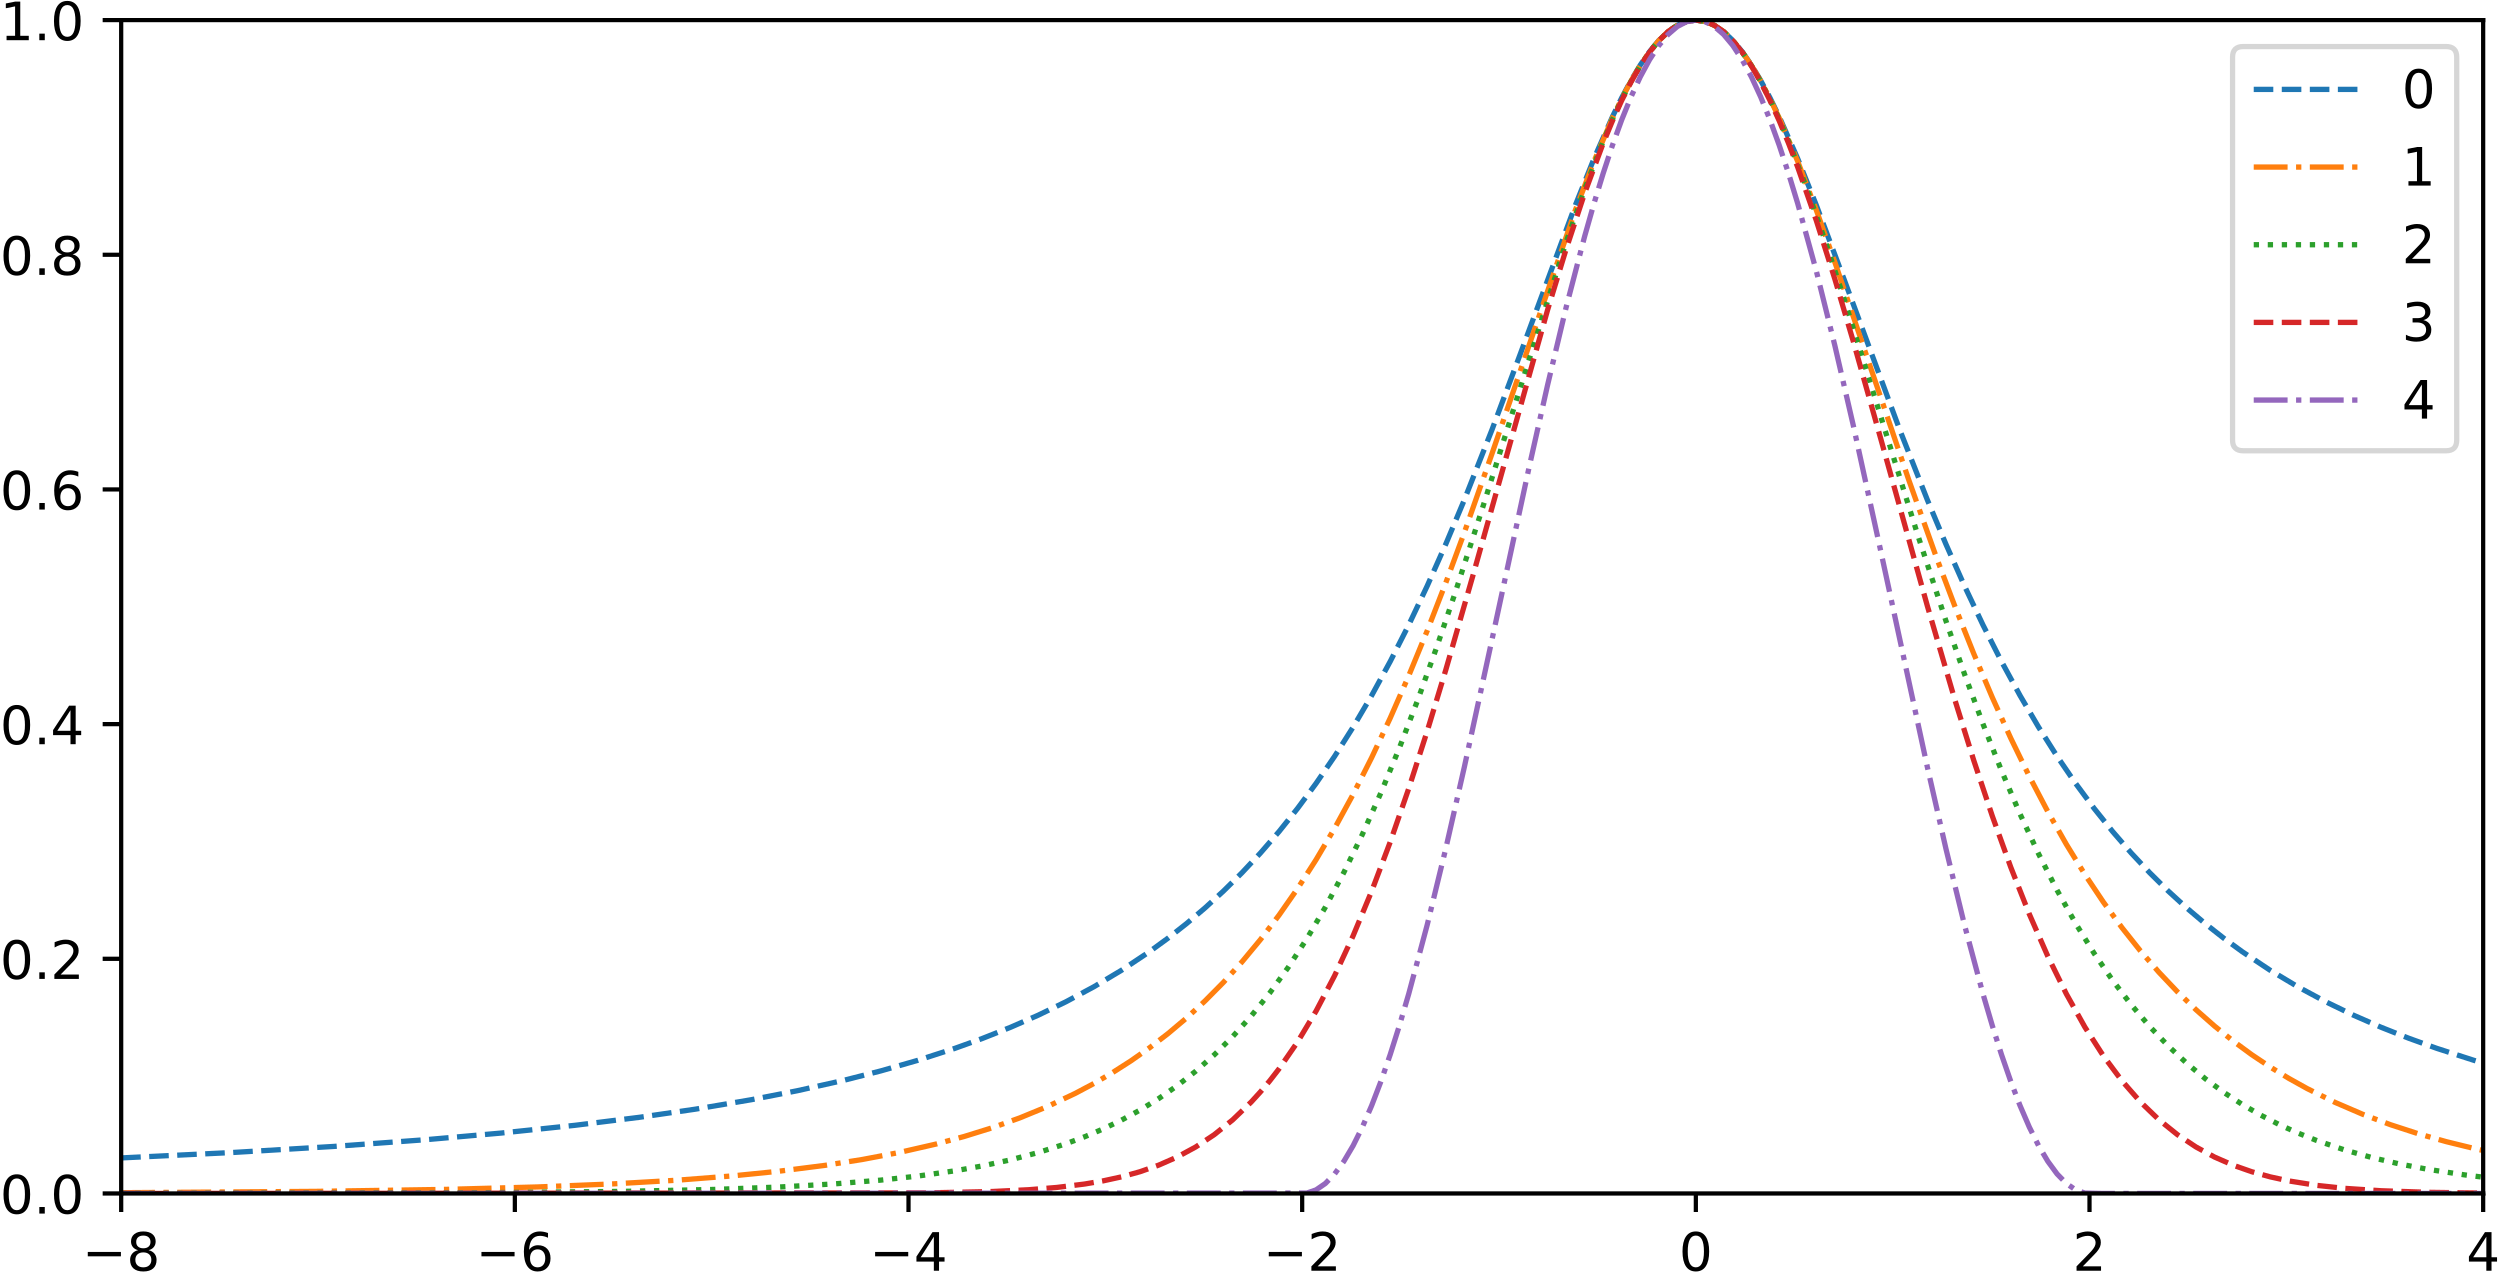 <?xml version="1.0" encoding="utf-8" standalone="no"?>
<!DOCTYPE svg PUBLIC "-//W3C//DTD SVG 1.1//EN"
  "http://www.w3.org/Graphics/SVG/1.1/DTD/svg11.dtd">
<!-- Created with matplotlib (https://matplotlib.org/) -->
<svg height="242.237pt" version="1.1" viewBox="0 0 472.484 242.237" width="472.484pt" xmlns="http://www.w3.org/2000/svg" xmlns:xlink="http://www.w3.org/1999/xlink">
 <defs>
  <style type="text/css">
*{stroke-linecap:butt;stroke-linejoin:round;white-space:pre;}
  </style>
 </defs>
 <g id="figure_1">
  <g id="patch_1">
   <path d="M 0 242.237 
L 472.484 242.237 
L 472.484 0 
L 0 0 
z
" style="fill:#ffffff;"/>
  </g>
  <g id="axes_1">
   <g id="patch_2">
    <path d="M 22.903 225.559 
L 469.303 225.559 
L 469.303 3.799 
L 22.903 3.799 
z
" style="fill:#ffffff;"/>
   </g>
   <g id="matplotlib.axis_1">
    <g id="xtick_1">
     <g id="line2d_1">
      <defs>
       <path d="M 0 0 
L 0 3.5 
" id="mba1324f34c" style="stroke:#000000;stroke-width:0.8;"/>
      </defs>
      <g>
       <use style="stroke:#000000;stroke-width:0.8;" x="22.903" xlink:href="#mba1324f34c" y="225.559"/>
      </g>
     </g>
     <g id="text_1">
      <!-- −8 -->
      <defs>
       <path d="M 10.594 35.5 
L 73.188 35.5 
L 73.188 27.203 
L 10.594 27.203 
z
" id="DejaVuSans-8722"/>
       <path d="M 31.781 34.625 
Q 24.75 34.625 20.719 30.859 
Q 16.703 27.094 16.703 20.516 
Q 16.703 13.922 20.719 10.156 
Q 24.75 6.391 31.781 6.391 
Q 38.812 6.391 42.859 10.172 
Q 46.922 13.969 46.922 20.516 
Q 46.922 27.094 42.891 30.859 
Q 38.875 34.625 31.781 34.625 
z
M 21.922 38.812 
Q 15.578 40.375 12.031 44.719 
Q 8.5 49.078 8.5 55.328 
Q 8.5 64.062 14.719 69.141 
Q 20.953 74.219 31.781 74.219 
Q 42.672 74.219 48.875 69.141 
Q 55.078 64.062 55.078 55.328 
Q 55.078 49.078 51.531 44.719 
Q 48 40.375 41.703 38.812 
Q 48.828 37.156 52.797 32.312 
Q 56.781 27.484 56.781 20.516 
Q 56.781 9.906 50.312 4.234 
Q 43.844 -1.422 31.781 -1.422 
Q 19.734 -1.422 13.25 4.234 
Q 6.781 9.906 6.781 20.516 
Q 6.781 27.484 10.781 32.312 
Q 14.797 37.156 21.922 38.812 
z
M 18.312 54.391 
Q 18.312 48.734 21.844 45.562 
Q 25.391 42.391 31.781 42.391 
Q 38.141 42.391 41.719 45.562 
Q 45.312 48.734 45.312 54.391 
Q 45.312 60.062 41.719 63.234 
Q 38.141 66.406 31.781 66.406 
Q 25.391 66.406 21.844 63.234 
Q 18.312 60.062 18.312 54.391 
z
" id="DejaVuSans-56"/>
      </defs>
      <g transform="translate(15.532 240.158)scale(0.1 -0.1)">
       <use xlink:href="#DejaVuSans-8722"/>
       <use x="83.789" xlink:href="#DejaVuSans-56"/>
      </g>
     </g>
    </g>
    <g id="xtick_2">
     <g id="line2d_2">
      <g>
       <use style="stroke:#000000;stroke-width:0.8;" x="97.303" xlink:href="#mba1324f34c" y="225.559"/>
      </g>
     </g>
     <g id="text_2">
      <!-- −6 -->
      <defs>
       <path d="M 33.016 40.375 
Q 26.375 40.375 22.484 35.828 
Q 18.609 31.297 18.609 23.391 
Q 18.609 15.531 22.484 10.953 
Q 26.375 6.391 33.016 6.391 
Q 39.656 6.391 43.531 10.953 
Q 47.406 15.531 47.406 23.391 
Q 47.406 31.297 43.531 35.828 
Q 39.656 40.375 33.016 40.375 
z
M 52.594 71.297 
L 52.594 62.312 
Q 48.875 64.062 45.094 64.984 
Q 41.312 65.922 37.594 65.922 
Q 27.828 65.922 22.672 59.328 
Q 17.531 52.734 16.797 39.406 
Q 19.672 43.656 24.016 45.922 
Q 28.375 48.188 33.594 48.188 
Q 44.578 48.188 50.953 41.516 
Q 57.328 34.859 57.328 23.391 
Q 57.328 12.156 50.688 5.359 
Q 44.047 -1.422 33.016 -1.422 
Q 20.359 -1.422 13.672 8.266 
Q 6.984 17.969 6.984 36.375 
Q 6.984 53.656 15.188 63.938 
Q 23.391 74.219 37.203 74.219 
Q 40.922 74.219 44.703 73.484 
Q 48.484 72.75 52.594 71.297 
z
" id="DejaVuSans-54"/>
      </defs>
      <g transform="translate(89.932 240.158)scale(0.1 -0.1)">
       <use xlink:href="#DejaVuSans-8722"/>
       <use x="83.789" xlink:href="#DejaVuSans-54"/>
      </g>
     </g>
    </g>
    <g id="xtick_3">
     <g id="line2d_3">
      <g>
       <use style="stroke:#000000;stroke-width:0.8;" x="171.703" xlink:href="#mba1324f34c" y="225.559"/>
      </g>
     </g>
     <g id="text_3">
      <!-- −4 -->
      <defs>
       <path d="M 37.797 64.312 
L 12.891 25.391 
L 37.797 25.391 
z
M 35.203 72.906 
L 47.609 72.906 
L 47.609 25.391 
L 58.016 25.391 
L 58.016 17.188 
L 47.609 17.188 
L 47.609 0 
L 37.797 0 
L 37.797 17.188 
L 4.891 17.188 
L 4.891 26.703 
z
" id="DejaVuSans-52"/>
      </defs>
      <g transform="translate(164.332 240.158)scale(0.1 -0.1)">
       <use xlink:href="#DejaVuSans-8722"/>
       <use x="83.789" xlink:href="#DejaVuSans-52"/>
      </g>
     </g>
    </g>
    <g id="xtick_4">
     <g id="line2d_4">
      <g>
       <use style="stroke:#000000;stroke-width:0.8;" x="246.103" xlink:href="#mba1324f34c" y="225.559"/>
      </g>
     </g>
     <g id="text_4">
      <!-- −2 -->
      <defs>
       <path d="M 19.188 8.297 
L 53.609 8.297 
L 53.609 0 
L 7.328 0 
L 7.328 8.297 
Q 12.938 14.109 22.625 23.891 
Q 32.328 33.688 34.812 36.531 
Q 39.547 41.844 41.422 45.531 
Q 43.312 49.219 43.312 52.781 
Q 43.312 58.594 39.234 62.25 
Q 35.156 65.922 28.609 65.922 
Q 23.969 65.922 18.812 64.312 
Q 13.672 62.703 7.812 59.422 
L 7.812 69.391 
Q 13.766 71.781 18.938 73 
Q 24.125 74.219 28.422 74.219 
Q 39.75 74.219 46.484 68.547 
Q 53.219 62.891 53.219 53.422 
Q 53.219 48.922 51.531 44.891 
Q 49.859 40.875 45.406 35.406 
Q 44.188 33.984 37.641 27.219 
Q 31.109 20.453 19.188 8.297 
z
" id="DejaVuSans-50"/>
      </defs>
      <g transform="translate(238.732 240.158)scale(0.1 -0.1)">
       <use xlink:href="#DejaVuSans-8722"/>
       <use x="83.789" xlink:href="#DejaVuSans-50"/>
      </g>
     </g>
    </g>
    <g id="xtick_5">
     <g id="line2d_5">
      <g>
       <use style="stroke:#000000;stroke-width:0.8;" x="320.503" xlink:href="#mba1324f34c" y="225.559"/>
      </g>
     </g>
     <g id="text_5">
      <!-- 0 -->
      <defs>
       <path d="M 31.781 66.406 
Q 24.172 66.406 20.328 58.906 
Q 16.5 51.422 16.5 36.375 
Q 16.5 21.391 20.328 13.891 
Q 24.172 6.391 31.781 6.391 
Q 39.453 6.391 43.281 13.891 
Q 47.125 21.391 47.125 36.375 
Q 47.125 51.422 43.281 58.906 
Q 39.453 66.406 31.781 66.406 
z
M 31.781 74.219 
Q 44.047 74.219 50.516 64.516 
Q 56.984 54.828 56.984 36.375 
Q 56.984 17.969 50.516 8.266 
Q 44.047 -1.422 31.781 -1.422 
Q 19.531 -1.422 13.062 8.266 
Q 6.594 17.969 6.594 36.375 
Q 6.594 54.828 13.062 64.516 
Q 19.531 74.219 31.781 74.219 
z
" id="DejaVuSans-48"/>
      </defs>
      <g transform="translate(317.322 240.158)scale(0.1 -0.1)">
       <use xlink:href="#DejaVuSans-48"/>
      </g>
     </g>
    </g>
    <g id="xtick_6">
     <g id="line2d_6">
      <g>
       <use style="stroke:#000000;stroke-width:0.8;" x="394.903" xlink:href="#mba1324f34c" y="225.559"/>
      </g>
     </g>
     <g id="text_6">
      <!-- 2 -->
      <g transform="translate(391.722 240.158)scale(0.1 -0.1)">
       <use xlink:href="#DejaVuSans-50"/>
      </g>
     </g>
    </g>
    <g id="xtick_7">
     <g id="line2d_7">
      <g>
       <use style="stroke:#000000;stroke-width:0.8;" x="469.303" xlink:href="#mba1324f34c" y="225.559"/>
      </g>
     </g>
     <g id="text_7">
      <!-- 4 -->
      <g transform="translate(466.122 240.158)scale(0.1 -0.1)">
       <use xlink:href="#DejaVuSans-52"/>
      </g>
     </g>
    </g>
   </g>
   <g id="matplotlib.axis_2">
    <g id="ytick_1">
     <g id="line2d_8">
      <defs>
       <path d="M 0 0 
L -3.5 0 
" id="m3846e409cb" style="stroke:#000000;stroke-width:0.8;"/>
      </defs>
      <g>
       <use style="stroke:#000000;stroke-width:0.8;" x="22.903" xlink:href="#m3846e409cb" y="225.559"/>
      </g>
     </g>
     <g id="text_8">
      <!-- 0.0 -->
      <defs>
       <path d="M 10.688 12.406 
L 21 12.406 
L 21 0 
L 10.688 0 
z
" id="DejaVuSans-46"/>
      </defs>
      <g transform="translate(0 229.358)scale(0.1 -0.1)">
       <use xlink:href="#DejaVuSans-48"/>
       <use x="63.623" xlink:href="#DejaVuSans-46"/>
       <use x="95.41" xlink:href="#DejaVuSans-48"/>
      </g>
     </g>
    </g>
    <g id="ytick_2">
     <g id="line2d_9">
      <g>
       <use style="stroke:#000000;stroke-width:0.8;" x="22.903" xlink:href="#m3846e409cb" y="181.207"/>
      </g>
     </g>
     <g id="text_9">
      <!-- 0.2 -->
      <g transform="translate(0 185.006)scale(0.1 -0.1)">
       <use xlink:href="#DejaVuSans-48"/>
       <use x="63.623" xlink:href="#DejaVuSans-46"/>
       <use x="95.41" xlink:href="#DejaVuSans-50"/>
      </g>
     </g>
    </g>
    <g id="ytick_3">
     <g id="line2d_10">
      <g>
       <use style="stroke:#000000;stroke-width:0.8;" x="22.903" xlink:href="#m3846e409cb" y="136.855"/>
      </g>
     </g>
     <g id="text_10">
      <!-- 0.4 -->
      <g transform="translate(0 140.654)scale(0.1 -0.1)">
       <use xlink:href="#DejaVuSans-48"/>
       <use x="63.623" xlink:href="#DejaVuSans-46"/>
       <use x="95.41" xlink:href="#DejaVuSans-52"/>
      </g>
     </g>
    </g>
    <g id="ytick_4">
     <g id="line2d_11">
      <g>
       <use style="stroke:#000000;stroke-width:0.8;" x="22.903" xlink:href="#m3846e409cb" y="92.503"/>
      </g>
     </g>
     <g id="text_11">
      <!-- 0.6 -->
      <g transform="translate(0 96.302)scale(0.1 -0.1)">
       <use xlink:href="#DejaVuSans-48"/>
       <use x="63.623" xlink:href="#DejaVuSans-46"/>
       <use x="95.41" xlink:href="#DejaVuSans-54"/>
      </g>
     </g>
    </g>
    <g id="ytick_5">
     <g id="line2d_12">
      <g>
       <use style="stroke:#000000;stroke-width:0.8;" x="22.903" xlink:href="#m3846e409cb" y="48.151"/>
      </g>
     </g>
     <g id="text_12">
      <!-- 0.8 -->
      <g transform="translate(0 51.95)scale(0.1 -0.1)">
       <use xlink:href="#DejaVuSans-48"/>
       <use x="63.623" xlink:href="#DejaVuSans-46"/>
       <use x="95.41" xlink:href="#DejaVuSans-56"/>
      </g>
     </g>
    </g>
    <g id="ytick_6">
     <g id="line2d_13">
      <g>
       <use style="stroke:#000000;stroke-width:0.8;" x="22.903" xlink:href="#m3846e409cb" y="3.799"/>
      </g>
     </g>
     <g id="text_13">
      <!-- 1.0 -->
      <defs>
       <path d="M 12.406 8.297 
L 28.516 8.297 
L 28.516 63.922 
L 10.984 60.406 
L 10.984 69.391 
L 28.422 72.906 
L 38.281 72.906 
L 38.281 8.297 
L 54.391 8.297 
L 54.391 0 
L 12.406 0 
z
" id="DejaVuSans-49"/>
      </defs>
      <g transform="translate(0 7.598)scale(0.1 -0.1)">
       <use xlink:href="#DejaVuSans-49"/>
       <use x="63.623" xlink:href="#DejaVuSans-46"/>
       <use x="95.41" xlink:href="#DejaVuSans-48"/>
      </g>
     </g>
    </g>
   </g>
   <g id="line2d_14">
    <path clip-path="url(#p7f50616e7b)" d="M 22.903 218.839 
L 43.91 217.817 
L 63.167 216.663 
L 80.673 215.378 
L 94.677 214.144 
L 108.682 212.675 
L 120.936 211.15 
L 131.44 209.623 
L 141.943 207.847 
L 150.696 206.138 
L 159.449 204.178 
L 166.451 202.398 
L 173.454 200.396 
L 180.456 198.136 
L 185.708 196.245 
L 190.96 194.164 
L 196.211 191.866 
L 201.463 189.324 
L 206.715 186.505 
L 211.967 183.37 
L 217.218 179.877 
L 220.72 177.324 
L 224.221 174.574 
L 227.722 171.607 
L 231.223 168.405 
L 234.724 164.945 
L 238.225 161.205 
L 241.727 157.162 
L 245.228 152.787 
L 248.729 148.056 
L 252.23 142.941 
L 255.731 137.414 
L 259.233 131.45 
L 262.734 125.025 
L 266.235 118.122 
L 269.736 110.73 
L 273.237 102.85 
L 276.738 94.499 
L 281.99 81.176 
L 287.242 67.128 
L 297.745 38.755 
L 301.247 30 
L 304.748 22.052 
L 306.498 18.474 
L 308.249 15.212 
L 310 12.3 
L 311.75 9.773 
L 313.501 7.66 
L 315.251 5.987 
L 317.002 4.777 
L 318.753 4.044 
L 320.503 3.799 
L 322.254 4.044 
L 324.004 4.777 
L 325.755 5.987 
L 327.505 7.66 
L 329.256 9.773 
L 331.007 12.3 
L 332.757 15.212 
L 334.508 18.474 
L 336.258 22.052 
L 339.76 30 
L 343.261 38.755 
L 348.513 52.776 
L 359.016 81.176 
L 364.268 94.499 
L 367.769 102.85 
L 371.27 110.73 
L 374.771 118.122 
L 378.273 125.025 
L 381.774 131.45 
L 385.275 137.414 
L 388.776 142.941 
L 392.277 148.056 
L 395.778 152.787 
L 399.28 157.162 
L 402.781 161.205 
L 406.282 164.945 
L 409.783 168.405 
L 413.284 171.607 
L 416.785 174.574 
L 420.287 177.324 
L 423.788 179.877 
L 429.04 183.37 
L 434.291 186.505 
L 439.543 189.324 
L 444.795 191.866 
L 450.047 194.164 
L 455.298 196.245 
L 460.55 198.136 
L 467.553 200.396 
L 469.303 200.919 
L 469.303 200.919 
" style="fill:none;stroke:#1f77b4;stroke-dasharray:3.7,1.6;stroke-dashoffset:0;"/>
   </g>
   <g id="line2d_15">
    <path clip-path="url(#p7f50616e7b)" d="M 22.903 225.41 
L 59.665 225.16 
L 84.174 224.787 
L 101.68 224.323 
L 115.684 223.757 
L 127.938 223.054 
L 138.442 222.237 
L 147.195 221.356 
L 155.948 220.241 
L 162.95 219.14 
L 169.953 217.812 
L 176.955 216.208 
L 182.207 214.792 
L 187.458 213.162 
L 192.71 211.286 
L 197.962 209.127 
L 203.214 206.644 
L 206.715 204.785 
L 210.216 202.745 
L 213.717 200.507 
L 217.218 198.053 
L 220.72 195.363 
L 224.221 192.415 
L 227.722 189.186 
L 231.223 185.652 
L 234.724 181.788 
L 238.225 177.566 
L 241.727 172.959 
L 245.228 167.938 
L 248.729 162.476 
L 252.23 156.545 
L 255.731 150.122 
L 259.233 143.186 
L 262.734 135.723 
L 266.235 127.725 
L 269.736 119.2 
L 273.237 110.168 
L 276.738 100.669 
L 281.99 85.694 
L 297.745 39.681 
L 301.247 30.519 
L 304.748 22.303 
L 306.498 18.637 
L 308.249 15.31 
L 310 12.355 
L 311.75 9.799 
L 313.501 7.671 
L 315.251 5.991 
L 317.002 4.778 
L 318.753 4.045 
L 320.503 3.799 
L 322.254 4.045 
L 324.004 4.778 
L 325.755 5.991 
L 327.505 7.671 
L 329.256 9.799 
L 331.007 12.355 
L 332.757 15.31 
L 334.508 18.637 
L 336.258 22.303 
L 339.76 30.519 
L 343.261 39.681 
L 346.762 49.511 
L 353.764 70.164 
L 360.767 90.768 
L 366.018 105.473 
L 369.52 114.745 
L 373.021 123.528 
L 376.522 131.791 
L 380.023 139.521 
L 383.524 146.72 
L 387.025 153.397 
L 390.527 159.571 
L 394.028 165.264 
L 397.529 170.502 
L 401.03 175.312 
L 404.531 179.723 
L 408.033 183.763 
L 411.534 187.459 
L 415.035 190.837 
L 418.536 193.922 
L 422.037 196.739 
L 425.538 199.309 
L 429.04 201.652 
L 432.541 203.789 
L 436.042 205.736 
L 441.294 208.337 
L 446.545 210.599 
L 451.797 212.565 
L 457.049 214.274 
L 462.301 215.758 
L 467.553 217.048 
L 469.303 217.439 
L 469.303 217.439 
" style="fill:none;stroke:#ff7f0e;stroke-dasharray:6.4,1.6,1,1.6;stroke-dashoffset:0;"/>
   </g>
   <g id="line2d_16">
    <path clip-path="url(#p7f50616e7b)" d="M 22.903 225.548 
L 91.176 225.414 
L 117.435 225.166 
L 134.941 224.795 
L 147.195 224.342 
L 157.698 223.747 
L 166.451 223.036 
L 173.454 222.272 
L 180.456 221.279 
L 185.708 220.344 
L 190.96 219.208 
L 196.211 217.829 
L 201.463 216.158 
L 204.964 214.852 
L 208.465 213.37 
L 211.967 211.69 
L 215.468 209.787 
L 218.969 207.634 
L 222.47 205.202 
L 225.971 202.458 
L 229.473 199.369 
L 232.974 195.898 
L 236.475 192.007 
L 239.976 187.657 
L 243.477 182.807 
L 246.978 177.419 
L 250.48 171.456 
L 253.981 164.886 
L 257.482 157.683 
L 260.983 149.831 
L 264.484 141.326 
L 267.985 132.18 
L 271.487 122.427 
L 274.988 112.123 
L 280.24 95.831 
L 295.995 45.732 
L 299.496 35.713 
L 302.997 26.649 
L 304.748 22.557 
L 306.498 18.801 
L 308.249 15.409 
L 310 12.409 
L 311.75 9.826 
L 313.501 7.682 
L 315.251 5.995 
L 317.002 4.779 
L 318.753 4.045 
L 320.503 3.799 
L 322.254 4.045 
L 324.004 4.779 
L 325.755 5.995 
L 327.505 7.682 
L 329.256 9.826 
L 331.007 12.409 
L 332.757 15.409 
L 334.508 18.801 
L 336.258 22.557 
L 338.009 26.649 
L 341.51 35.713 
L 345.011 45.732 
L 348.513 56.442 
L 355.515 78.92 
L 362.517 101.355 
L 367.769 117.339 
L 371.27 127.376 
L 374.771 136.831 
L 378.273 145.66 
L 381.774 153.839 
L 385.275 161.365 
L 388.776 168.249 
L 392.277 174.512 
L 395.778 180.183 
L 399.28 185.297 
L 402.781 189.892 
L 406.282 194.008 
L 409.783 197.684 
L 413.284 200.959 
L 416.785 203.871 
L 420.287 206.455 
L 423.788 208.743 
L 427.289 210.768 
L 430.79 212.556 
L 434.291 214.134 
L 437.793 215.526 
L 443.044 217.307 
L 448.296 218.778 
L 453.548 219.99 
L 458.8 220.987 
L 465.802 222.047 
L 469.303 222.482 
L 469.303 222.482 
" style="fill:none;stroke:#2ca02c;stroke-dasharray:1,1.65;stroke-dashoffset:0;"/>
   </g>
   <g id="line2d_17">
    <path clip-path="url(#p7f50616e7b)" d="M 22.903 225.559 
L 175.204 225.451 
L 187.458 225.189 
L 194.461 224.846 
L 199.713 224.421 
L 204.964 223.776 
L 208.465 223.181 
L 211.967 222.416 
L 215.468 221.441 
L 218.969 220.211 
L 222.47 218.675 
L 225.971 216.776 
L 229.473 214.453 
L 232.974 211.638 
L 236.475 208.264 
L 238.225 206.345 
L 239.976 204.261 
L 241.727 202.003 
L 245.228 196.935 
L 248.729 191.083 
L 252.23 184.4 
L 255.731 176.856 
L 259.233 168.437 
L 262.734 159.154 
L 266.235 149.042 
L 269.736 138.169 
L 273.237 126.631 
L 278.489 108.368 
L 292.494 58.536 
L 295.995 47.062 
L 299.496 36.483 
L 302.997 27.043 
L 304.748 22.823 
L 306.498 18.97 
L 308.249 15.51 
L 310 12.465 
L 311.75 9.854 
L 313.501 7.693 
L 315.251 5.998 
L 317.002 4.779 
L 318.753 4.045 
L 320.503 3.799 
L 322.254 4.045 
L 324.004 4.779 
L 325.755 5.998 
L 327.505 7.693 
L 329.256 9.854 
L 331.007 12.465 
L 332.757 15.51 
L 334.508 18.97 
L 336.258 22.823 
L 338.009 27.043 
L 339.76 31.606 
L 343.261 41.645 
L 346.762 52.703 
L 350.263 64.528 
L 355.515 83.152 
L 364.268 114.557 
L 369.52 132.476 
L 373.021 143.695 
L 376.522 154.198 
L 380.023 163.902 
L 383.524 172.756 
L 387.025 180.737 
L 390.527 187.848 
L 394.028 194.11 
L 397.529 199.564 
L 401.03 204.261 
L 404.531 208.264 
L 408.033 211.638 
L 411.534 214.453 
L 415.035 216.776 
L 418.536 218.675 
L 422.037 220.211 
L 425.538 221.441 
L 429.04 222.416 
L 432.541 223.181 
L 437.793 224.02 
L 443.044 224.583 
L 450.047 225.043 
L 458.8 225.338 
L 469.303 225.485 
L 469.303 225.485 
" style="fill:none;stroke:#d62728;stroke-dasharray:3.7,1.6;stroke-dashoffset:0;"/>
   </g>
   <g id="line2d_18">
    <path clip-path="url(#p7f50616e7b)" d="M 22.903 225.559 
L 246.978 225.483 
L 248.729 224.878 
L 250.48 223.671 
L 252.23 221.869 
L 253.981 219.481 
L 255.731 216.521 
L 257.482 213.005 
L 259.233 208.951 
L 260.983 204.383 
L 262.734 199.325 
L 264.484 193.804 
L 266.235 187.852 
L 269.736 174.782 
L 273.237 160.401 
L 276.738 145.023 
L 281.99 120.823 
L 288.993 88.297 
L 292.494 72.721 
L 295.995 58.06 
L 299.496 44.635 
L 301.247 38.478 
L 302.997 32.738 
L 304.748 27.445 
L 306.498 22.628 
L 308.249 18.315 
L 310 14.527 
L 311.75 11.287 
L 313.501 8.611 
L 315.251 6.514 
L 317.002 5.009 
L 318.753 4.102 
L 320.503 3.799 
L 322.254 4.102 
L 324.004 5.009 
L 325.755 6.514 
L 327.505 8.611 
L 329.256 11.287 
L 331.007 14.527 
L 332.757 18.315 
L 334.508 22.628 
L 336.258 27.445 
L 338.009 32.738 
L 339.76 38.478 
L 343.261 51.174 
L 346.762 65.256 
L 350.263 80.415 
L 355.515 104.449 
L 364.268 145.023 
L 367.769 160.401 
L 371.27 174.782 
L 374.771 187.852 
L 376.522 193.804 
L 378.273 199.325 
L 380.023 204.383 
L 381.774 208.951 
L 383.524 213.005 
L 385.275 216.521 
L 387.025 219.481 
L 388.776 221.869 
L 390.527 223.671 
L 392.277 224.878 
L 394.028 225.483 
L 397.529 225.559 
L 469.303 225.559 
L 469.303 225.559 
" style="fill:none;stroke:#9467bd;stroke-dasharray:6.4,1.6,1,1.6;stroke-dashoffset:0;"/>
   </g>
   <g id="patch_3">
    <path d="M 22.903 225.559 
L 22.903 3.799 
" style="fill:none;stroke:#000000;stroke-linecap:square;stroke-linejoin:miter;stroke-width:0.8;"/>
   </g>
   <g id="patch_4">
    <path d="M 469.303 225.559 
L 469.303 3.799 
" style="fill:none;stroke:#000000;stroke-linecap:square;stroke-linejoin:miter;stroke-width:0.8;"/>
   </g>
   <g id="patch_5">
    <path d="M 22.903 225.559 
L 469.303 225.559 
" style="fill:none;stroke:#000000;stroke-linecap:square;stroke-linejoin:miter;stroke-width:0.8;"/>
   </g>
   <g id="patch_6">
    <path d="M 22.903 3.799 
L 469.303 3.799 
" style="fill:none;stroke:#000000;stroke-linecap:square;stroke-linejoin:miter;stroke-width:0.8;"/>
   </g>
   <g id="legend_1">
    <g id="patch_7">
     <path d="M 423.941 85.19 
L 462.303 85.19 
Q 464.303 85.19 464.303 83.19 
L 464.303 10.799 
Q 464.303 8.799 462.303 8.799 
L 423.941 8.799 
Q 421.941 8.799 421.941 10.799 
L 421.941 83.19 
Q 421.941 85.19 423.941 85.19 
z
" style="fill:#ffffff;opacity:0.8;stroke:#cccccc;stroke-linejoin:miter;"/>
    </g>
    <g id="line2d_19">
     <path d="M 425.941 16.898 
L 445.941 16.898 
" style="fill:none;stroke:#1f77b4;stroke-dasharray:3.7,1.6;stroke-dashoffset:0;"/>
    </g>
    <g id="line2d_20"/>
    <g id="text_14">
     <!-- 0 -->
     <g transform="translate(453.941 20.398)scale(0.1 -0.1)">
      <use xlink:href="#DejaVuSans-48"/>
     </g>
    </g>
    <g id="line2d_21">
     <path d="M 425.941 31.576 
L 445.941 31.576 
" style="fill:none;stroke:#ff7f0e;stroke-dasharray:6.4,1.6,1,1.6;stroke-dashoffset:0;"/>
    </g>
    <g id="line2d_22"/>
    <g id="text_15">
     <!-- 1 -->
     <g transform="translate(453.941 35.076)scale(0.1 -0.1)">
      <use xlink:href="#DejaVuSans-49"/>
     </g>
    </g>
    <g id="line2d_23">
     <path d="M 425.941 46.254 
L 445.941 46.254 
" style="fill:none;stroke:#2ca02c;stroke-dasharray:1,1.65;stroke-dashoffset:0;"/>
    </g>
    <g id="line2d_24"/>
    <g id="text_16">
     <!-- 2 -->
     <g transform="translate(453.941 49.754)scale(0.1 -0.1)">
      <use xlink:href="#DejaVuSans-50"/>
     </g>
    </g>
    <g id="line2d_25">
     <path d="M 425.941 60.932 
L 445.941 60.932 
" style="fill:none;stroke:#d62728;stroke-dasharray:3.7,1.6;stroke-dashoffset:0;"/>
    </g>
    <g id="line2d_26"/>
    <g id="text_17">
     <!-- 3 -->
     <defs>
      <path d="M 40.578 39.312 
Q 47.656 37.797 51.625 33 
Q 55.609 28.219 55.609 21.188 
Q 55.609 10.406 48.188 4.484 
Q 40.766 -1.422 27.094 -1.422 
Q 22.516 -1.422 17.656 -0.516 
Q 12.797 0.391 7.625 2.203 
L 7.625 11.719 
Q 11.719 9.328 16.594 8.109 
Q 21.484 6.891 26.812 6.891 
Q 36.078 6.891 40.938 10.547 
Q 45.797 14.203 45.797 21.188 
Q 45.797 27.641 41.281 31.266 
Q 36.766 34.906 28.719 34.906 
L 20.219 34.906 
L 20.219 43.016 
L 29.109 43.016 
Q 36.375 43.016 40.234 45.922 
Q 44.094 48.828 44.094 54.297 
Q 44.094 59.906 40.109 62.906 
Q 36.141 65.922 28.719 65.922 
Q 24.656 65.922 20.016 65.031 
Q 15.375 64.156 9.812 62.312 
L 9.812 71.094 
Q 15.438 72.656 20.344 73.438 
Q 25.25 74.219 29.594 74.219 
Q 40.828 74.219 47.359 69.109 
Q 53.906 64.016 53.906 55.328 
Q 53.906 49.266 50.438 45.094 
Q 46.969 40.922 40.578 39.312 
z
" id="DejaVuSans-51"/>
     </defs>
     <g transform="translate(453.941 64.432)scale(0.1 -0.1)">
      <use xlink:href="#DejaVuSans-51"/>
     </g>
    </g>
    <g id="line2d_27">
     <path d="M 425.941 75.61 
L 445.941 75.61 
" style="fill:none;stroke:#9467bd;stroke-dasharray:6.4,1.6,1,1.6;stroke-dashoffset:0;"/>
    </g>
    <g id="line2d_28"/>
    <g id="text_18">
     <!-- 4 -->
     <g transform="translate(453.941 79.11)scale(0.1 -0.1)">
      <use xlink:href="#DejaVuSans-52"/>
     </g>
    </g>
   </g>
  </g>
 </g>
 <defs>
  <clipPath id="p7f50616e7b">
   <rect height="221.76" width="446.4" x="22.903" y="3.799"/>
  </clipPath>
 </defs>
</svg>
